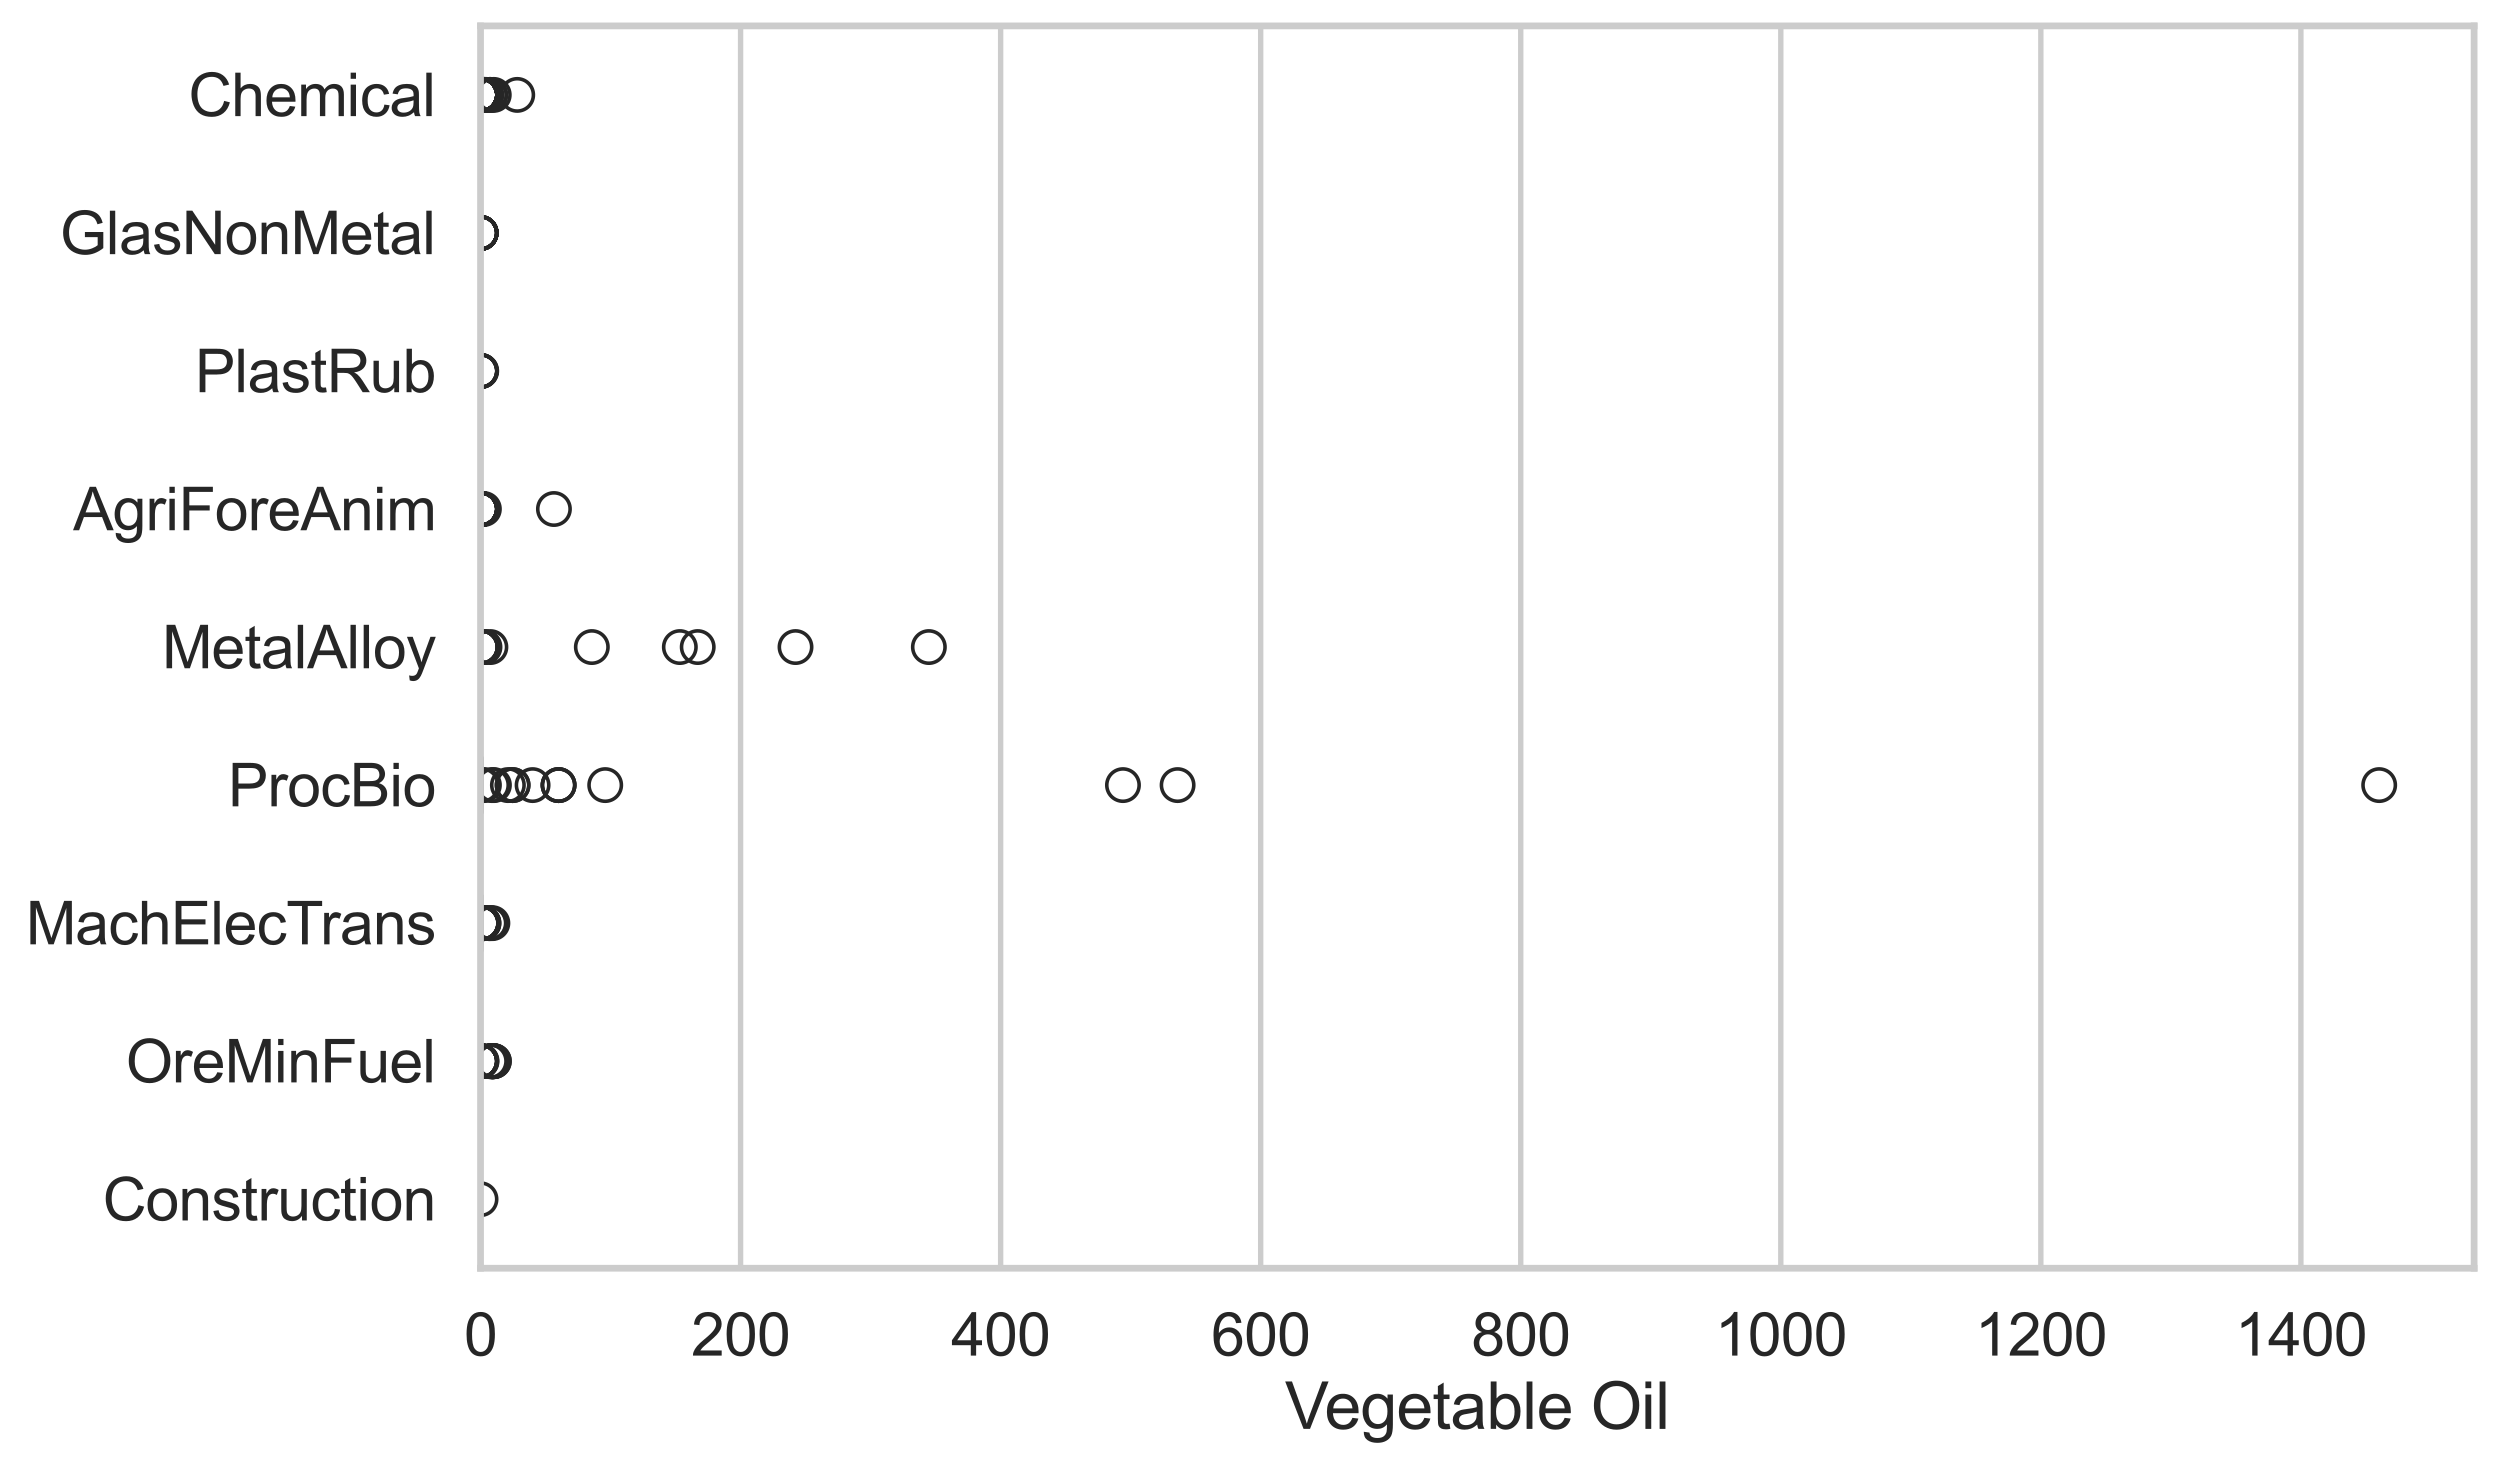 <?xml version="1.0" encoding="utf-8" standalone="no"?>
<!DOCTYPE svg PUBLIC "-//W3C//DTD SVG 1.1//EN"
  "http://www.w3.org/Graphics/SVG/1.1/DTD/svg11.dtd">
<svg xmlns:xlink="http://www.w3.org/1999/xlink" width="695.577pt" height="408.553pt" viewBox="0 0 695.577 408.553" xmlns="http://www.w3.org/2000/svg" version="1.1">
 <defs>
  <style type="text/css">*{stroke-linejoin: round; stroke-linecap: butt}</style>
 </defs>
 <g id="figure_1">
  <g id="patch_1">
   <path d="M 0 408.553 
L 695.577 408.553 
L 695.577 0 
L 0 0 
z
" style="fill: #ffffff"/>
  </g>
  <g id="axes_1">
   <g id="patch_2">
    <path d="M 133.697 352.86 
L 688.377 352.86 
L 688.377 7.2 
L 133.697 7.2 
z
" style="fill: #ffffff"/>
   </g>
   <g id="matplotlib.axis_1">
    <g id="xtick_1">
     <g id="line2d_1">
      <path d="M 133.697 352.86 
L 133.697 7.2 
" clip-path="url(#p3dd9092520)" style="fill: none; stroke: #cccccc; stroke-width: 1.5; stroke-linecap: round"/>
     </g>
     <g id="text_1">
      <!-- 0 -->
      <g style="fill: #262626" transform="translate(129.109 377.17) scale(0.165 -0.165)">
       <defs>
        <path id="ArialMT-30" d="M 266 2259 
Q 266 3072 433 3567 
Q 600 4063 929 4331 
Q 1259 4600 1759 4600 
Q 2128 4600 2406 4451 
Q 2684 4303 2865 4023 
Q 3047 3744 3150 3342 
Q 3253 2941 3253 2259 
Q 3253 1453 3087 958 
Q 2922 463 2592 192 
Q 2263 -78 1759 -78 
Q 1097 -78 719 397 
Q 266 969 266 2259 
z
M 844 2259 
Q 844 1131 1108 757 
Q 1372 384 1759 384 
Q 2147 384 2411 759 
Q 2675 1134 2675 2259 
Q 2675 3391 2411 3762 
Q 2147 4134 1753 4134 
Q 1366 4134 1134 3806 
Q 844 3388 844 2259 
z
" transform="scale(0.016)"/>
       </defs>
       <use xlink:href="#ArialMT-30"/>
      </g>
     </g>
    </g>
    <g id="xtick_2">
     <g id="line2d_2">
      <path d="M 206.052 352.86 
L 206.052 7.2 
" clip-path="url(#p3dd9092520)" style="fill: none; stroke: #cccccc; stroke-width: 1.5; stroke-linecap: round"/>
     </g>
     <g id="text_2">
      <!-- 200 -->
      <g style="fill: #262626" transform="translate(192.288 377.17) scale(0.165 -0.165)">
       <defs>
        <path id="ArialMT-32" d="M 3222 541 
L 3222 0 
L 194 0 
Q 188 203 259 391 
Q 375 700 629 1000 
Q 884 1300 1366 1694 
Q 2113 2306 2375 2664 
Q 2638 3022 2638 3341 
Q 2638 3675 2398 3904 
Q 2159 4134 1775 4134 
Q 1369 4134 1125 3890 
Q 881 3647 878 3216 
L 300 3275 
Q 359 3922 746 4261 
Q 1134 4600 1788 4600 
Q 2447 4600 2831 4234 
Q 3216 3869 3216 3328 
Q 3216 3053 3103 2787 
Q 2991 2522 2730 2228 
Q 2469 1934 1863 1422 
Q 1356 997 1212 845 
Q 1069 694 975 541 
L 3222 541 
z
" transform="scale(0.016)"/>
       </defs>
       <use xlink:href="#ArialMT-32"/>
       <use xlink:href="#ArialMT-30" transform="translate(55.615 0)"/>
       <use xlink:href="#ArialMT-30" transform="translate(111.23 0)"/>
      </g>
     </g>
    </g>
    <g id="xtick_3">
     <g id="line2d_3">
      <path d="M 278.406 352.86 
L 278.406 7.2 
" clip-path="url(#p3dd9092520)" style="fill: none; stroke: #cccccc; stroke-width: 1.5; stroke-linecap: round"/>
     </g>
     <g id="text_3">
      <!-- 400 -->
      <g style="fill: #262626" transform="translate(264.643 377.17) scale(0.165 -0.165)">
       <defs>
        <path id="ArialMT-34" d="M 2069 0 
L 2069 1097 
L 81 1097 
L 81 1613 
L 2172 4581 
L 2631 4581 
L 2631 1613 
L 3250 1613 
L 3250 1097 
L 2631 1097 
L 2631 0 
L 2069 0 
z
M 2069 1613 
L 2069 3678 
L 634 1613 
L 2069 1613 
z
" transform="scale(0.016)"/>
       </defs>
       <use xlink:href="#ArialMT-34"/>
       <use xlink:href="#ArialMT-30" transform="translate(55.615 0)"/>
       <use xlink:href="#ArialMT-30" transform="translate(111.23 0)"/>
      </g>
     </g>
    </g>
    <g id="xtick_4">
     <g id="line2d_4">
      <path d="M 350.761 352.86 
L 350.761 7.2 
" clip-path="url(#p3dd9092520)" style="fill: none; stroke: #cccccc; stroke-width: 1.5; stroke-linecap: round"/>
     </g>
     <g id="text_4">
      <!-- 600 -->
      <g style="fill: #262626" transform="translate(336.998 377.17) scale(0.165 -0.165)">
       <defs>
        <path id="ArialMT-36" d="M 3184 3459 
L 2625 3416 
Q 2550 3747 2413 3897 
Q 2184 4138 1850 4138 
Q 1581 4138 1378 3988 
Q 1113 3794 959 3422 
Q 806 3050 800 2363 
Q 1003 2672 1297 2822 
Q 1591 2972 1913 2972 
Q 2475 2972 2870 2558 
Q 3266 2144 3266 1488 
Q 3266 1056 3080 686 
Q 2894 316 2569 119 
Q 2244 -78 1831 -78 
Q 1128 -78 684 439 
Q 241 956 241 2144 
Q 241 3472 731 4075 
Q 1159 4600 1884 4600 
Q 2425 4600 2770 4297 
Q 3116 3994 3184 3459 
z
M 888 1484 
Q 888 1194 1011 928 
Q 1134 663 1356 523 
Q 1578 384 1822 384 
Q 2178 384 2434 671 
Q 2691 959 2691 1453 
Q 2691 1928 2437 2201 
Q 2184 2475 1800 2475 
Q 1419 2475 1153 2201 
Q 888 1928 888 1484 
z
" transform="scale(0.016)"/>
       </defs>
       <use xlink:href="#ArialMT-36"/>
       <use xlink:href="#ArialMT-30" transform="translate(55.615 0)"/>
       <use xlink:href="#ArialMT-30" transform="translate(111.23 0)"/>
      </g>
     </g>
    </g>
    <g id="xtick_5">
     <g id="line2d_5">
      <path d="M 423.116 352.86 
L 423.116 7.2 
" clip-path="url(#p3dd9092520)" style="fill: none; stroke: #cccccc; stroke-width: 1.5; stroke-linecap: round"/>
     </g>
     <g id="text_5">
      <!-- 800 -->
      <g style="fill: #262626" transform="translate(409.353 377.17) scale(0.165 -0.165)">
       <defs>
        <path id="ArialMT-38" d="M 1131 2484 
Q 781 2613 612 2850 
Q 444 3088 444 3419 
Q 444 3919 803 4259 
Q 1163 4600 1759 4600 
Q 2359 4600 2725 4251 
Q 3091 3903 3091 3403 
Q 3091 3084 2923 2848 
Q 2756 2613 2416 2484 
Q 2838 2347 3058 2040 
Q 3278 1734 3278 1309 
Q 3278 722 2862 322 
Q 2447 -78 1769 -78 
Q 1091 -78 675 323 
Q 259 725 259 1325 
Q 259 1772 486 2073 
Q 713 2375 1131 2484 
z
M 1019 3438 
Q 1019 3113 1228 2906 
Q 1438 2700 1772 2700 
Q 2097 2700 2305 2904 
Q 2513 3109 2513 3406 
Q 2513 3716 2298 3927 
Q 2084 4138 1766 4138 
Q 1444 4138 1231 3931 
Q 1019 3725 1019 3438 
z
M 838 1322 
Q 838 1081 952 856 
Q 1066 631 1291 507 
Q 1516 384 1775 384 
Q 2178 384 2440 643 
Q 2703 903 2703 1303 
Q 2703 1709 2433 1975 
Q 2163 2241 1756 2241 
Q 1359 2241 1098 1978 
Q 838 1716 838 1322 
z
" transform="scale(0.016)"/>
       </defs>
       <use xlink:href="#ArialMT-38"/>
       <use xlink:href="#ArialMT-30" transform="translate(55.615 0)"/>
       <use xlink:href="#ArialMT-30" transform="translate(111.23 0)"/>
      </g>
     </g>
    </g>
    <g id="xtick_6">
     <g id="line2d_6">
      <path d="M 495.471 352.86 
L 495.471 7.2 
" clip-path="url(#p3dd9092520)" style="fill: none; stroke: #cccccc; stroke-width: 1.5; stroke-linecap: round"/>
     </g>
     <g id="text_6">
      <!-- 1000 -->
      <g style="fill: #262626" transform="translate(477.12 377.17) scale(0.165 -0.165)">
       <defs>
        <path id="ArialMT-31" d="M 2384 0 
L 1822 0 
L 1822 3584 
Q 1619 3391 1289 3197 
Q 959 3003 697 2906 
L 697 3450 
Q 1169 3672 1522 3987 
Q 1875 4303 2022 4600 
L 2384 4600 
L 2384 0 
z
" transform="scale(0.016)"/>
       </defs>
       <use xlink:href="#ArialMT-31"/>
       <use xlink:href="#ArialMT-30" transform="translate(55.615 0)"/>
       <use xlink:href="#ArialMT-30" transform="translate(111.23 0)"/>
       <use xlink:href="#ArialMT-30" transform="translate(166.846 0)"/>
      </g>
     </g>
    </g>
    <g id="xtick_7">
     <g id="line2d_7">
      <path d="M 567.825 352.86 
L 567.825 7.2 
" clip-path="url(#p3dd9092520)" style="fill: none; stroke: #cccccc; stroke-width: 1.5; stroke-linecap: round"/>
     </g>
     <g id="text_7">
      <!-- 1200 -->
      <g style="fill: #262626" transform="translate(549.474 377.17) scale(0.165 -0.165)">
       <use xlink:href="#ArialMT-31"/>
       <use xlink:href="#ArialMT-32" transform="translate(55.615 0)"/>
       <use xlink:href="#ArialMT-30" transform="translate(111.23 0)"/>
       <use xlink:href="#ArialMT-30" transform="translate(166.846 0)"/>
      </g>
     </g>
    </g>
    <g id="xtick_8">
     <g id="line2d_8">
      <path d="M 640.18 352.86 
L 640.18 7.2 
" clip-path="url(#p3dd9092520)" style="fill: none; stroke: #cccccc; stroke-width: 1.5; stroke-linecap: round"/>
     </g>
     <g id="text_8">
      <!-- 1400 -->
      <g style="fill: #262626" transform="translate(621.829 377.17) scale(0.165 -0.165)">
       <use xlink:href="#ArialMT-31"/>
       <use xlink:href="#ArialMT-34" transform="translate(55.615 0)"/>
       <use xlink:href="#ArialMT-30" transform="translate(111.23 0)"/>
       <use xlink:href="#ArialMT-30" transform="translate(166.846 0)"/>
      </g>
     </g>
    </g>
    <g id="text_9">
     <!-- Vegetable Oil -->
     <g style="fill: #262626" transform="translate(357.5 397.564) scale(0.18 -0.18)">
      <defs>
       <path id="ArialMT-56" d="M 1803 0 
L 28 4581 
L 684 4581 
L 1875 1253 
Q 2019 853 2116 503 
Q 2222 878 2363 1253 
L 3600 4581 
L 4219 4581 
L 2425 0 
L 1803 0 
z
" transform="scale(0.016)"/>
       <path id="ArialMT-65" d="M 2694 1069 
L 3275 997 
Q 3138 488 2766 206 
Q 2394 -75 1816 -75 
Q 1088 -75 661 373 
Q 234 822 234 1631 
Q 234 2469 665 2931 
Q 1097 3394 1784 3394 
Q 2450 3394 2872 2941 
Q 3294 2488 3294 1666 
Q 3294 1616 3291 1516 
L 816 1516 
Q 847 969 1125 678 
Q 1403 388 1819 388 
Q 2128 388 2347 550 
Q 2566 713 2694 1069 
z
M 847 1978 
L 2700 1978 
Q 2663 2397 2488 2606 
Q 2219 2931 1791 2931 
Q 1403 2931 1139 2672 
Q 875 2413 847 1978 
z
" transform="scale(0.016)"/>
       <path id="ArialMT-67" d="M 319 -275 
L 866 -356 
Q 900 -609 1056 -725 
Q 1266 -881 1628 -881 
Q 2019 -881 2231 -725 
Q 2444 -569 2519 -288 
Q 2563 -116 2559 434 
Q 2191 0 1641 0 
Q 956 0 581 494 
Q 206 988 206 1678 
Q 206 2153 378 2554 
Q 550 2956 876 3175 
Q 1203 3394 1644 3394 
Q 2231 3394 2613 2919 
L 2613 3319 
L 3131 3319 
L 3131 450 
Q 3131 -325 2973 -648 
Q 2816 -972 2473 -1159 
Q 2131 -1347 1631 -1347 
Q 1038 -1347 672 -1080 
Q 306 -813 319 -275 
z
M 784 1719 
Q 784 1066 1043 766 
Q 1303 466 1694 466 
Q 2081 466 2343 764 
Q 2606 1063 2606 1700 
Q 2606 2309 2336 2618 
Q 2066 2928 1684 2928 
Q 1309 2928 1046 2623 
Q 784 2319 784 1719 
z
" transform="scale(0.016)"/>
       <path id="ArialMT-74" d="M 1650 503 
L 1731 6 
Q 1494 -44 1306 -44 
Q 1000 -44 831 53 
Q 663 150 594 308 
Q 525 466 525 972 
L 525 2881 
L 113 2881 
L 113 3319 
L 525 3319 
L 525 4141 
L 1084 4478 
L 1084 3319 
L 1650 3319 
L 1650 2881 
L 1084 2881 
L 1084 941 
Q 1084 700 1114 631 
Q 1144 563 1211 522 
Q 1278 481 1403 481 
Q 1497 481 1650 503 
z
" transform="scale(0.016)"/>
       <path id="ArialMT-61" d="M 2588 409 
Q 2275 144 1986 34 
Q 1697 -75 1366 -75 
Q 819 -75 525 192 
Q 231 459 231 875 
Q 231 1119 342 1320 
Q 453 1522 633 1644 
Q 813 1766 1038 1828 
Q 1203 1872 1538 1913 
Q 2219 1994 2541 2106 
Q 2544 2222 2544 2253 
Q 2544 2597 2384 2738 
Q 2169 2928 1744 2928 
Q 1347 2928 1158 2789 
Q 969 2650 878 2297 
L 328 2372 
Q 403 2725 575 2942 
Q 747 3159 1072 3276 
Q 1397 3394 1825 3394 
Q 2250 3394 2515 3294 
Q 2781 3194 2906 3042 
Q 3031 2891 3081 2659 
Q 3109 2516 3109 2141 
L 3109 1391 
Q 3109 606 3145 398 
Q 3181 191 3288 0 
L 2700 0 
Q 2613 175 2588 409 
z
M 2541 1666 
Q 2234 1541 1622 1453 
Q 1275 1403 1131 1340 
Q 988 1278 909 1158 
Q 831 1038 831 891 
Q 831 666 1001 516 
Q 1172 366 1500 366 
Q 1825 366 2078 508 
Q 2331 650 2450 897 
Q 2541 1088 2541 1459 
L 2541 1666 
z
" transform="scale(0.016)"/>
       <path id="ArialMT-62" d="M 941 0 
L 419 0 
L 419 4581 
L 981 4581 
L 981 2947 
Q 1338 3394 1891 3394 
Q 2197 3394 2470 3270 
Q 2744 3147 2920 2923 
Q 3097 2700 3197 2384 
Q 3297 2069 3297 1709 
Q 3297 856 2875 390 
Q 2453 -75 1863 -75 
Q 1275 -75 941 416 
L 941 0 
z
M 934 1684 
Q 934 1088 1097 822 
Q 1363 388 1816 388 
Q 2184 388 2453 708 
Q 2722 1028 2722 1663 
Q 2722 2313 2464 2622 
Q 2206 2931 1841 2931 
Q 1472 2931 1203 2611 
Q 934 2291 934 1684 
z
" transform="scale(0.016)"/>
       <path id="ArialMT-6c" d="M 409 0 
L 409 4581 
L 972 4581 
L 972 0 
L 409 0 
z
" transform="scale(0.016)"/>
       <path id="ArialMT-20" transform="scale(0.016)"/>
       <path id="ArialMT-4f" d="M 309 2231 
Q 309 3372 921 4017 
Q 1534 4663 2503 4663 
Q 3138 4663 3647 4359 
Q 4156 4056 4423 3514 
Q 4691 2972 4691 2284 
Q 4691 1588 4409 1038 
Q 4128 488 3612 205 
Q 3097 -78 2500 -78 
Q 1853 -78 1343 234 
Q 834 547 571 1087 
Q 309 1628 309 2231 
z
M 934 2222 
Q 934 1394 1379 917 
Q 1825 441 2497 441 
Q 3181 441 3623 922 
Q 4066 1403 4066 2288 
Q 4066 2847 3877 3264 
Q 3688 3681 3323 3911 
Q 2959 4141 2506 4141 
Q 1863 4141 1398 3698 
Q 934 3256 934 2222 
z
" transform="scale(0.016)"/>
       <path id="ArialMT-69" d="M 425 3934 
L 425 4581 
L 988 4581 
L 988 3934 
L 425 3934 
z
M 425 0 
L 425 3319 
L 988 3319 
L 988 0 
L 425 0 
z
" transform="scale(0.016)"/>
      </defs>
      <use xlink:href="#ArialMT-56"/>
      <use xlink:href="#ArialMT-65" transform="translate(61.199 0)"/>
      <use xlink:href="#ArialMT-67" transform="translate(116.814 0)"/>
      <use xlink:href="#ArialMT-65" transform="translate(172.43 0)"/>
      <use xlink:href="#ArialMT-74" transform="translate(228.045 0)"/>
      <use xlink:href="#ArialMT-61" transform="translate(255.828 0)"/>
      <use xlink:href="#ArialMT-62" transform="translate(311.443 0)"/>
      <use xlink:href="#ArialMT-6c" transform="translate(367.059 0)"/>
      <use xlink:href="#ArialMT-65" transform="translate(389.275 0)"/>
      <use xlink:href="#ArialMT-20" transform="translate(444.891 0)"/>
      <use xlink:href="#ArialMT-4f" transform="translate(472.674 0)"/>
      <use xlink:href="#ArialMT-69" transform="translate(550.457 0)"/>
      <use xlink:href="#ArialMT-6c" transform="translate(572.674 0)"/>
     </g>
    </g>
   </g>
   <g id="matplotlib.axis_2">
    <g id="ytick_1">
     <g id="text_10">
      <!-- Chemical -->
      <g style="fill: #262626" transform="translate(52.428 32.309) scale(0.165 -0.165)">
       <defs>
        <path id="ArialMT-43" d="M 3763 1606 
L 4369 1453 
Q 4178 706 3683 314 
Q 3188 -78 2472 -78 
Q 1731 -78 1267 223 
Q 803 525 561 1097 
Q 319 1669 319 2325 
Q 319 3041 592 3573 
Q 866 4106 1370 4382 
Q 1875 4659 2481 4659 
Q 3169 4659 3637 4309 
Q 4106 3959 4291 3325 
L 3694 3184 
Q 3534 3684 3231 3912 
Q 2928 4141 2469 4141 
Q 1941 4141 1586 3887 
Q 1231 3634 1087 3207 
Q 944 2781 944 2328 
Q 944 1744 1114 1308 
Q 1284 872 1643 656 
Q 2003 441 2422 441 
Q 2931 441 3284 734 
Q 3638 1028 3763 1606 
z
" transform="scale(0.016)"/>
        <path id="ArialMT-68" d="M 422 0 
L 422 4581 
L 984 4581 
L 984 2938 
Q 1378 3394 1978 3394 
Q 2347 3394 2619 3248 
Q 2891 3103 3008 2847 
Q 3125 2591 3125 2103 
L 3125 0 
L 2563 0 
L 2563 2103 
Q 2563 2525 2380 2717 
Q 2197 2909 1863 2909 
Q 1613 2909 1392 2779 
Q 1172 2650 1078 2428 
Q 984 2206 984 1816 
L 984 0 
L 422 0 
z
" transform="scale(0.016)"/>
        <path id="ArialMT-6d" d="M 422 0 
L 422 3319 
L 925 3319 
L 925 2853 
Q 1081 3097 1340 3245 
Q 1600 3394 1931 3394 
Q 2300 3394 2536 3241 
Q 2772 3088 2869 2813 
Q 3263 3394 3894 3394 
Q 4388 3394 4653 3120 
Q 4919 2847 4919 2278 
L 4919 0 
L 4359 0 
L 4359 2091 
Q 4359 2428 4304 2576 
Q 4250 2725 4106 2815 
Q 3963 2906 3769 2906 
Q 3419 2906 3187 2673 
Q 2956 2441 2956 1928 
L 2956 0 
L 2394 0 
L 2394 2156 
Q 2394 2531 2256 2718 
Q 2119 2906 1806 2906 
Q 1569 2906 1367 2781 
Q 1166 2656 1075 2415 
Q 984 2175 984 1722 
L 984 0 
L 422 0 
z
" transform="scale(0.016)"/>
        <path id="ArialMT-63" d="M 2588 1216 
L 3141 1144 
Q 3050 572 2676 248 
Q 2303 -75 1759 -75 
Q 1078 -75 664 370 
Q 250 816 250 1647 
Q 250 2184 428 2587 
Q 606 2991 970 3192 
Q 1334 3394 1763 3394 
Q 2303 3394 2647 3120 
Q 2991 2847 3088 2344 
L 2541 2259 
Q 2463 2594 2264 2762 
Q 2066 2931 1784 2931 
Q 1359 2931 1093 2626 
Q 828 2322 828 1663 
Q 828 994 1084 691 
Q 1341 388 1753 388 
Q 2084 388 2306 591 
Q 2528 794 2588 1216 
z
" transform="scale(0.016)"/>
       </defs>
       <use xlink:href="#ArialMT-43"/>
       <use xlink:href="#ArialMT-68" transform="translate(72.217 0)"/>
       <use xlink:href="#ArialMT-65" transform="translate(127.832 0)"/>
       <use xlink:href="#ArialMT-6d" transform="translate(183.447 0)"/>
       <use xlink:href="#ArialMT-69" transform="translate(266.748 0)"/>
       <use xlink:href="#ArialMT-63" transform="translate(288.965 0)"/>
       <use xlink:href="#ArialMT-61" transform="translate(338.965 0)"/>
       <use xlink:href="#ArialMT-6c" transform="translate(394.58 0)"/>
      </g>
     </g>
    </g>
    <g id="ytick_2">
     <g id="text_11">
      <!-- GlasNonMetal -->
      <g style="fill: #262626" transform="translate(16.659 70.715) scale(0.165 -0.165)">
       <defs>
        <path id="ArialMT-47" d="M 2638 1797 
L 2638 2334 
L 4578 2338 
L 4578 638 
Q 4131 281 3656 101 
Q 3181 -78 2681 -78 
Q 2006 -78 1454 211 
Q 903 500 622 1047 
Q 341 1594 341 2269 
Q 341 2938 620 3517 
Q 900 4097 1425 4378 
Q 1950 4659 2634 4659 
Q 3131 4659 3532 4498 
Q 3934 4338 4162 4050 
Q 4391 3763 4509 3300 
L 3963 3150 
Q 3859 3500 3706 3700 
Q 3553 3900 3268 4020 
Q 2984 4141 2638 4141 
Q 2222 4141 1919 4014 
Q 1616 3888 1430 3681 
Q 1244 3475 1141 3228 
Q 966 2803 966 2306 
Q 966 1694 1177 1281 
Q 1388 869 1791 669 
Q 2194 469 2647 469 
Q 3041 469 3416 620 
Q 3791 772 3984 944 
L 3984 1797 
L 2638 1797 
z
" transform="scale(0.016)"/>
        <path id="ArialMT-73" d="M 197 991 
L 753 1078 
Q 800 744 1014 566 
Q 1228 388 1613 388 
Q 2000 388 2187 545 
Q 2375 703 2375 916 
Q 2375 1106 2209 1216 
Q 2094 1291 1634 1406 
Q 1016 1563 777 1677 
Q 538 1791 414 1992 
Q 291 2194 291 2438 
Q 291 2659 392 2848 
Q 494 3038 669 3163 
Q 800 3259 1026 3326 
Q 1253 3394 1513 3394 
Q 1903 3394 2198 3281 
Q 2494 3169 2634 2976 
Q 2775 2784 2828 2463 
L 2278 2388 
Q 2241 2644 2061 2787 
Q 1881 2931 1553 2931 
Q 1166 2931 1000 2803 
Q 834 2675 834 2503 
Q 834 2394 903 2306 
Q 972 2216 1119 2156 
Q 1203 2125 1616 2013 
Q 2213 1853 2448 1751 
Q 2684 1650 2818 1456 
Q 2953 1263 2953 975 
Q 2953 694 2789 445 
Q 2625 197 2315 61 
Q 2006 -75 1616 -75 
Q 969 -75 630 194 
Q 291 463 197 991 
z
" transform="scale(0.016)"/>
        <path id="ArialMT-4e" d="M 488 0 
L 488 4581 
L 1109 4581 
L 3516 984 
L 3516 4581 
L 4097 4581 
L 4097 0 
L 3475 0 
L 1069 3600 
L 1069 0 
L 488 0 
z
" transform="scale(0.016)"/>
        <path id="ArialMT-6f" d="M 213 1659 
Q 213 2581 725 3025 
Q 1153 3394 1769 3394 
Q 2453 3394 2887 2945 
Q 3322 2497 3322 1706 
Q 3322 1066 3130 698 
Q 2938 331 2570 128 
Q 2203 -75 1769 -75 
Q 1072 -75 642 372 
Q 213 819 213 1659 
z
M 791 1659 
Q 791 1022 1069 705 
Q 1347 388 1769 388 
Q 2188 388 2466 706 
Q 2744 1025 2744 1678 
Q 2744 2294 2464 2611 
Q 2184 2928 1769 2928 
Q 1347 2928 1069 2612 
Q 791 2297 791 1659 
z
" transform="scale(0.016)"/>
        <path id="ArialMT-6e" d="M 422 0 
L 422 3319 
L 928 3319 
L 928 2847 
Q 1294 3394 1984 3394 
Q 2284 3394 2536 3286 
Q 2788 3178 2913 3003 
Q 3038 2828 3088 2588 
Q 3119 2431 3119 2041 
L 3119 0 
L 2556 0 
L 2556 2019 
Q 2556 2363 2490 2533 
Q 2425 2703 2258 2804 
Q 2091 2906 1866 2906 
Q 1506 2906 1245 2678 
Q 984 2450 984 1813 
L 984 0 
L 422 0 
z
" transform="scale(0.016)"/>
        <path id="ArialMT-4d" d="M 475 0 
L 475 4581 
L 1388 4581 
L 2472 1338 
Q 2622 884 2691 659 
Q 2769 909 2934 1394 
L 4031 4581 
L 4847 4581 
L 4847 0 
L 4263 0 
L 4263 3834 
L 2931 0 
L 2384 0 
L 1059 3900 
L 1059 0 
L 475 0 
z
" transform="scale(0.016)"/>
       </defs>
       <use xlink:href="#ArialMT-47"/>
       <use xlink:href="#ArialMT-6c" transform="translate(77.783 0)"/>
       <use xlink:href="#ArialMT-61" transform="translate(100 0)"/>
       <use xlink:href="#ArialMT-73" transform="translate(155.615 0)"/>
       <use xlink:href="#ArialMT-4e" transform="translate(205.615 0)"/>
       <use xlink:href="#ArialMT-6f" transform="translate(277.832 0)"/>
       <use xlink:href="#ArialMT-6e" transform="translate(333.447 0)"/>
       <use xlink:href="#ArialMT-4d" transform="translate(389.062 0)"/>
       <use xlink:href="#ArialMT-65" transform="translate(472.363 0)"/>
       <use xlink:href="#ArialMT-74" transform="translate(527.979 0)"/>
       <use xlink:href="#ArialMT-61" transform="translate(555.762 0)"/>
       <use xlink:href="#ArialMT-6c" transform="translate(611.377 0)"/>
      </g>
     </g>
    </g>
    <g id="ytick_3">
     <g id="text_12">
      <!-- PlastRub -->
      <g style="fill: #262626" transform="translate(54.248 109.122) scale(0.165 -0.165)">
       <defs>
        <path id="ArialMT-50" d="M 494 0 
L 494 4581 
L 2222 4581 
Q 2678 4581 2919 4538 
Q 3256 4481 3484 4323 
Q 3713 4166 3852 3881 
Q 3991 3597 3991 3256 
Q 3991 2672 3619 2267 
Q 3247 1863 2275 1863 
L 1100 1863 
L 1100 0 
L 494 0 
z
M 1100 2403 
L 2284 2403 
Q 2872 2403 3119 2622 
Q 3366 2841 3366 3238 
Q 3366 3525 3220 3729 
Q 3075 3934 2838 4000 
Q 2684 4041 2272 4041 
L 1100 4041 
L 1100 2403 
z
" transform="scale(0.016)"/>
        <path id="ArialMT-52" d="M 503 0 
L 503 4581 
L 2534 4581 
Q 3147 4581 3465 4457 
Q 3784 4334 3975 4021 
Q 4166 3709 4166 3331 
Q 4166 2844 3850 2509 
Q 3534 2175 2875 2084 
Q 3116 1969 3241 1856 
Q 3506 1613 3744 1247 
L 4541 0 
L 3778 0 
L 3172 953 
Q 2906 1366 2734 1584 
Q 2563 1803 2427 1890 
Q 2291 1978 2150 2013 
Q 2047 2034 1813 2034 
L 1109 2034 
L 1109 0 
L 503 0 
z
M 1109 2559 
L 2413 2559 
Q 2828 2559 3062 2645 
Q 3297 2731 3419 2920 
Q 3541 3109 3541 3331 
Q 3541 3656 3305 3865 
Q 3069 4075 2559 4075 
L 1109 4075 
L 1109 2559 
z
" transform="scale(0.016)"/>
        <path id="ArialMT-75" d="M 2597 0 
L 2597 488 
Q 2209 -75 1544 -75 
Q 1250 -75 995 37 
Q 741 150 617 320 
Q 494 491 444 738 
Q 409 903 409 1263 
L 409 3319 
L 972 3319 
L 972 1478 
Q 972 1038 1006 884 
Q 1059 663 1231 536 
Q 1403 409 1656 409 
Q 1909 409 2131 539 
Q 2353 669 2445 892 
Q 2538 1116 2538 1541 
L 2538 3319 
L 3100 3319 
L 3100 0 
L 2597 0 
z
" transform="scale(0.016)"/>
       </defs>
       <use xlink:href="#ArialMT-50"/>
       <use xlink:href="#ArialMT-6c" transform="translate(66.699 0)"/>
       <use xlink:href="#ArialMT-61" transform="translate(88.916 0)"/>
       <use xlink:href="#ArialMT-73" transform="translate(144.531 0)"/>
       <use xlink:href="#ArialMT-74" transform="translate(194.531 0)"/>
       <use xlink:href="#ArialMT-52" transform="translate(222.314 0)"/>
       <use xlink:href="#ArialMT-75" transform="translate(294.531 0)"/>
       <use xlink:href="#ArialMT-62" transform="translate(350.146 0)"/>
      </g>
     </g>
    </g>
    <g id="ytick_4">
     <g id="text_13">
      <!-- AgriForeAnim -->
      <g style="fill: #262626" transform="translate(20.341 147.529) scale(0.165 -0.165)">
       <defs>
        <path id="ArialMT-41" d="M -9 0 
L 1750 4581 
L 2403 4581 
L 4278 0 
L 3588 0 
L 3053 1388 
L 1138 1388 
L 634 0 
L -9 0 
z
M 1313 1881 
L 2866 1881 
L 2388 3150 
Q 2169 3728 2063 4100 
Q 1975 3659 1816 3225 
L 1313 1881 
z
" transform="scale(0.016)"/>
        <path id="ArialMT-72" d="M 416 0 
L 416 3319 
L 922 3319 
L 922 2816 
Q 1116 3169 1280 3281 
Q 1444 3394 1641 3394 
Q 1925 3394 2219 3213 
L 2025 2691 
Q 1819 2813 1613 2813 
Q 1428 2813 1281 2702 
Q 1134 2591 1072 2394 
Q 978 2094 978 1738 
L 978 0 
L 416 0 
z
" transform="scale(0.016)"/>
        <path id="ArialMT-46" d="M 525 0 
L 525 4581 
L 3616 4581 
L 3616 4041 
L 1131 4041 
L 1131 2622 
L 3281 2622 
L 3281 2081 
L 1131 2081 
L 1131 0 
L 525 0 
z
" transform="scale(0.016)"/>
       </defs>
       <use xlink:href="#ArialMT-41"/>
       <use xlink:href="#ArialMT-67" transform="translate(66.699 0)"/>
       <use xlink:href="#ArialMT-72" transform="translate(122.314 0)"/>
       <use xlink:href="#ArialMT-69" transform="translate(155.615 0)"/>
       <use xlink:href="#ArialMT-46" transform="translate(177.832 0)"/>
       <use xlink:href="#ArialMT-6f" transform="translate(238.916 0)"/>
       <use xlink:href="#ArialMT-72" transform="translate(294.531 0)"/>
       <use xlink:href="#ArialMT-65" transform="translate(327.832 0)"/>
       <use xlink:href="#ArialMT-41" transform="translate(383.447 0)"/>
       <use xlink:href="#ArialMT-6e" transform="translate(450.146 0)"/>
       <use xlink:href="#ArialMT-69" transform="translate(505.762 0)"/>
       <use xlink:href="#ArialMT-6d" transform="translate(527.979 0)"/>
      </g>
     </g>
    </g>
    <g id="ytick_5">
     <g id="text_14">
      <!-- MetalAlloy -->
      <g style="fill: #262626" transform="translate(45.088 185.935) scale(0.165 -0.165)">
       <defs>
        <path id="ArialMT-79" d="M 397 -1278 
L 334 -750 
Q 519 -800 656 -800 
Q 844 -800 956 -737 
Q 1069 -675 1141 -563 
Q 1194 -478 1313 -144 
Q 1328 -97 1363 -6 
L 103 3319 
L 709 3319 
L 1400 1397 
Q 1534 1031 1641 628 
Q 1738 1016 1872 1384 
L 2581 3319 
L 3144 3319 
L 1881 -56 
Q 1678 -603 1566 -809 
Q 1416 -1088 1222 -1217 
Q 1028 -1347 759 -1347 
Q 597 -1347 397 -1278 
z
" transform="scale(0.016)"/>
       </defs>
       <use xlink:href="#ArialMT-4d"/>
       <use xlink:href="#ArialMT-65" transform="translate(83.301 0)"/>
       <use xlink:href="#ArialMT-74" transform="translate(138.916 0)"/>
       <use xlink:href="#ArialMT-61" transform="translate(166.699 0)"/>
       <use xlink:href="#ArialMT-6c" transform="translate(222.314 0)"/>
       <use xlink:href="#ArialMT-41" transform="translate(244.531 0)"/>
       <use xlink:href="#ArialMT-6c" transform="translate(311.23 0)"/>
       <use xlink:href="#ArialMT-6c" transform="translate(333.447 0)"/>
       <use xlink:href="#ArialMT-6f" transform="translate(355.664 0)"/>
       <use xlink:href="#ArialMT-79" transform="translate(411.279 0)"/>
      </g>
     </g>
    </g>
    <g id="ytick_6">
     <g id="text_15">
      <!-- ProcBio -->
      <g style="fill: #262626" transform="translate(63.424 224.342) scale(0.165 -0.165)">
       <defs>
        <path id="ArialMT-42" d="M 469 0 
L 469 4581 
L 2188 4581 
Q 2713 4581 3030 4442 
Q 3347 4303 3526 4014 
Q 3706 3725 3706 3409 
Q 3706 3116 3547 2856 
Q 3388 2597 3066 2438 
Q 3481 2316 3704 2022 
Q 3928 1728 3928 1328 
Q 3928 1006 3792 729 
Q 3656 453 3456 303 
Q 3256 153 2954 76 
Q 2653 0 2216 0 
L 469 0 
z
M 1075 2656 
L 2066 2656 
Q 2469 2656 2644 2709 
Q 2875 2778 2992 2937 
Q 3109 3097 3109 3338 
Q 3109 3566 3000 3739 
Q 2891 3913 2687 3977 
Q 2484 4041 1991 4041 
L 1075 4041 
L 1075 2656 
z
M 1075 541 
L 2216 541 
Q 2509 541 2628 563 
Q 2838 600 2978 687 
Q 3119 775 3209 942 
Q 3300 1109 3300 1328 
Q 3300 1584 3169 1773 
Q 3038 1963 2805 2039 
Q 2572 2116 2134 2116 
L 1075 2116 
L 1075 541 
z
" transform="scale(0.016)"/>
       </defs>
       <use xlink:href="#ArialMT-50"/>
       <use xlink:href="#ArialMT-72" transform="translate(66.699 0)"/>
       <use xlink:href="#ArialMT-6f" transform="translate(100 0)"/>
       <use xlink:href="#ArialMT-63" transform="translate(155.615 0)"/>
       <use xlink:href="#ArialMT-42" transform="translate(205.615 0)"/>
       <use xlink:href="#ArialMT-69" transform="translate(272.314 0)"/>
       <use xlink:href="#ArialMT-6f" transform="translate(294.531 0)"/>
      </g>
     </g>
    </g>
    <g id="ytick_7">
     <g id="text_16">
      <!-- MachElecTrans -->
      <g style="fill: #262626" transform="translate(7.2 262.749) scale(0.165 -0.165)">
       <defs>
        <path id="ArialMT-45" d="M 506 0 
L 506 4581 
L 3819 4581 
L 3819 4041 
L 1113 4041 
L 1113 2638 
L 3647 2638 
L 3647 2100 
L 1113 2100 
L 1113 541 
L 3925 541 
L 3925 0 
L 506 0 
z
" transform="scale(0.016)"/>
        <path id="ArialMT-54" d="M 1659 0 
L 1659 4041 
L 150 4041 
L 150 4581 
L 3781 4581 
L 3781 4041 
L 2266 4041 
L 2266 0 
L 1659 0 
z
" transform="scale(0.016)"/>
       </defs>
       <use xlink:href="#ArialMT-4d"/>
       <use xlink:href="#ArialMT-61" transform="translate(83.301 0)"/>
       <use xlink:href="#ArialMT-63" transform="translate(138.916 0)"/>
       <use xlink:href="#ArialMT-68" transform="translate(188.916 0)"/>
       <use xlink:href="#ArialMT-45" transform="translate(244.531 0)"/>
       <use xlink:href="#ArialMT-6c" transform="translate(311.23 0)"/>
       <use xlink:href="#ArialMT-65" transform="translate(333.447 0)"/>
       <use xlink:href="#ArialMT-63" transform="translate(389.062 0)"/>
       <use xlink:href="#ArialMT-54" transform="translate(439.062 0)"/>
       <use xlink:href="#ArialMT-72" transform="translate(496.396 0)"/>
       <use xlink:href="#ArialMT-61" transform="translate(529.697 0)"/>
       <use xlink:href="#ArialMT-6e" transform="translate(585.312 0)"/>
       <use xlink:href="#ArialMT-73" transform="translate(640.928 0)"/>
      </g>
     </g>
    </g>
    <g id="ytick_8">
     <g id="text_17">
      <!-- OreMinFuel -->
      <g style="fill: #262626" transform="translate(35.013 301.155) scale(0.165 -0.165)">
       <use xlink:href="#ArialMT-4f"/>
       <use xlink:href="#ArialMT-72" transform="translate(77.783 0)"/>
       <use xlink:href="#ArialMT-65" transform="translate(111.084 0)"/>
       <use xlink:href="#ArialMT-4d" transform="translate(166.699 0)"/>
       <use xlink:href="#ArialMT-69" transform="translate(250 0)"/>
       <use xlink:href="#ArialMT-6e" transform="translate(272.217 0)"/>
       <use xlink:href="#ArialMT-46" transform="translate(327.832 0)"/>
       <use xlink:href="#ArialMT-75" transform="translate(388.916 0)"/>
       <use xlink:href="#ArialMT-65" transform="translate(444.531 0)"/>
       <use xlink:href="#ArialMT-6c" transform="translate(500.146 0)"/>
      </g>
     </g>
    </g>
    <g id="ytick_9">
     <g id="text_18">
      <!-- Construction -->
      <g style="fill: #262626" transform="translate(28.575 339.562) scale(0.165 -0.165)">
       <use xlink:href="#ArialMT-43"/>
       <use xlink:href="#ArialMT-6f" transform="translate(72.217 0)"/>
       <use xlink:href="#ArialMT-6e" transform="translate(127.832 0)"/>
       <use xlink:href="#ArialMT-73" transform="translate(183.447 0)"/>
       <use xlink:href="#ArialMT-74" transform="translate(233.447 0)"/>
       <use xlink:href="#ArialMT-72" transform="translate(261.23 0)"/>
       <use xlink:href="#ArialMT-75" transform="translate(294.531 0)"/>
       <use xlink:href="#ArialMT-63" transform="translate(350.146 0)"/>
       <use xlink:href="#ArialMT-74" transform="translate(400.146 0)"/>
       <use xlink:href="#ArialMT-69" transform="translate(427.93 0)"/>
       <use xlink:href="#ArialMT-6f" transform="translate(450.146 0)"/>
       <use xlink:href="#ArialMT-6e" transform="translate(505.762 0)"/>
      </g>
     </g>
    </g>
   </g>
   <g id="patch_3">
    <path d="M 133.7 11.041 
L 133.7 41.766 
L 133.716 41.766 
L 133.716 11.041 
L 133.7 11.041 
z
" clip-path="url(#p3dd9092520)" style="fill: #ca74db; stroke: #262626; stroke-linejoin: miter"/>
   </g>
   <g id="line2d_9">
    <path d="M 133.7 26.403 
L 133.697 26.403 
" clip-path="url(#p3dd9092520)" style="fill: none; stroke: #262626"/>
   </g>
   <g id="line2d_10">
    <path d="M 133.716 26.403 
L 133.74 26.403 
" clip-path="url(#p3dd9092520)" style="fill: none; stroke: #262626"/>
   </g>
   <g id="line2d_11">
    <path d="M 133.697 18.722 
L 133.697 34.085 
" clip-path="url(#p3dd9092520)" style="fill: none; stroke: #262626; stroke-linecap: round"/>
   </g>
   <g id="line2d_12">
    <path d="M 133.74 18.722 
L 133.74 34.085 
" clip-path="url(#p3dd9092520)" style="fill: none; stroke: #262626; stroke-linecap: round"/>
   </g>
   <g id="line2d_13">
    <defs>
     <path id="ma33bc27a9a" d="M 0 4.5 
C 1.193 4.5 2.338 4.026 3.182 3.182 
C 4.026 2.338 4.5 1.193 4.5 0 
C 4.5 -1.193 4.026 -2.338 3.182 -3.182 
C 2.338 -4.026 1.193 -4.5 0 -4.5 
C -1.193 -4.5 -2.338 -4.026 -3.182 -3.182 
C -4.026 -2.338 -4.5 -1.193 -4.5 0 
C -4.5 1.193 -4.026 2.338 -3.182 3.182 
C -2.338 4.026 -1.193 4.5 0 4.5 
z
" style="stroke: #262626"/>
    </defs>
    <g clip-path="url(#p3dd9092520)">
     <use xlink:href="#ma33bc27a9a" x="133.898" y="26.403" style="fill-opacity: 0; stroke: #262626"/>
     <use xlink:href="#ma33bc27a9a" x="134.892" y="26.403" style="fill-opacity: 0; stroke: #262626"/>
     <use xlink:href="#ma33bc27a9a" x="133.758" y="26.403" style="fill-opacity: 0; stroke: #262626"/>
     <use xlink:href="#ma33bc27a9a" x="133.742" y="26.403" style="fill-opacity: 0; stroke: #262626"/>
     <use xlink:href="#ma33bc27a9a" x="134.547" y="26.403" style="fill-opacity: 0; stroke: #262626"/>
     <use xlink:href="#ma33bc27a9a" x="133.753" y="26.403" style="fill-opacity: 0; stroke: #262626"/>
     <use xlink:href="#ma33bc27a9a" x="133.748" y="26.403" style="fill-opacity: 0; stroke: #262626"/>
     <use xlink:href="#ma33bc27a9a" x="136.314" y="26.403" style="fill-opacity: 0; stroke: #262626"/>
     <use xlink:href="#ma33bc27a9a" x="133.788" y="26.403" style="fill-opacity: 0; stroke: #262626"/>
     <use xlink:href="#ma33bc27a9a" x="133.834" y="26.403" style="fill-opacity: 0; stroke: #262626"/>
     <use xlink:href="#ma33bc27a9a" x="133.773" y="26.403" style="fill-opacity: 0; stroke: #262626"/>
     <use xlink:href="#ma33bc27a9a" x="133.744" y="26.403" style="fill-opacity: 0; stroke: #262626"/>
     <use xlink:href="#ma33bc27a9a" x="134.074" y="26.403" style="fill-opacity: 0; stroke: #262626"/>
     <use xlink:href="#ma33bc27a9a" x="134.106" y="26.403" style="fill-opacity: 0; stroke: #262626"/>
     <use xlink:href="#ma33bc27a9a" x="133.742" y="26.403" style="fill-opacity: 0; stroke: #262626"/>
     <use xlink:href="#ma33bc27a9a" x="133.782" y="26.403" style="fill-opacity: 0; stroke: #262626"/>
     <use xlink:href="#ma33bc27a9a" x="133.743" y="26.403" style="fill-opacity: 0; stroke: #262626"/>
     <use xlink:href="#ma33bc27a9a" x="135.324" y="26.403" style="fill-opacity: 0; stroke: #262626"/>
     <use xlink:href="#ma33bc27a9a" x="133.781" y="26.403" style="fill-opacity: 0; stroke: #262626"/>
     <use xlink:href="#ma33bc27a9a" x="133.753" y="26.403" style="fill-opacity: 0; stroke: #262626"/>
     <use xlink:href="#ma33bc27a9a" x="137.375" y="26.403" style="fill-opacity: 0; stroke: #262626"/>
     <use xlink:href="#ma33bc27a9a" x="134.315" y="26.403" style="fill-opacity: 0; stroke: #262626"/>
     <use xlink:href="#ma33bc27a9a" x="133.748" y="26.403" style="fill-opacity: 0; stroke: #262626"/>
     <use xlink:href="#ma33bc27a9a" x="133.97" y="26.403" style="fill-opacity: 0; stroke: #262626"/>
     <use xlink:href="#ma33bc27a9a" x="133.749" y="26.403" style="fill-opacity: 0; stroke: #262626"/>
     <use xlink:href="#ma33bc27a9a" x="133.742" y="26.403" style="fill-opacity: 0; stroke: #262626"/>
     <use xlink:href="#ma33bc27a9a" x="133.758" y="26.403" style="fill-opacity: 0; stroke: #262626"/>
     <use xlink:href="#ma33bc27a9a" x="133.766" y="26.403" style="fill-opacity: 0; stroke: #262626"/>
     <use xlink:href="#ma33bc27a9a" x="133.83" y="26.403" style="fill-opacity: 0; stroke: #262626"/>
     <use xlink:href="#ma33bc27a9a" x="134.035" y="26.403" style="fill-opacity: 0; stroke: #262626"/>
     <use xlink:href="#ma33bc27a9a" x="133.743" y="26.403" style="fill-opacity: 0; stroke: #262626"/>
     <use xlink:href="#ma33bc27a9a" x="133.793" y="26.403" style="fill-opacity: 0; stroke: #262626"/>
     <use xlink:href="#ma33bc27a9a" x="133.772" y="26.403" style="fill-opacity: 0; stroke: #262626"/>
     <use xlink:href="#ma33bc27a9a" x="133.757" y="26.403" style="fill-opacity: 0; stroke: #262626"/>
     <use xlink:href="#ma33bc27a9a" x="133.889" y="26.403" style="fill-opacity: 0; stroke: #262626"/>
     <use xlink:href="#ma33bc27a9a" x="133.742" y="26.403" style="fill-opacity: 0; stroke: #262626"/>
     <use xlink:href="#ma33bc27a9a" x="133.748" y="26.403" style="fill-opacity: 0; stroke: #262626"/>
     <use xlink:href="#ma33bc27a9a" x="133.798" y="26.403" style="fill-opacity: 0; stroke: #262626"/>
     <use xlink:href="#ma33bc27a9a" x="133.783" y="26.403" style="fill-opacity: 0; stroke: #262626"/>
     <use xlink:href="#ma33bc27a9a" x="133.985" y="26.403" style="fill-opacity: 0; stroke: #262626"/>
     <use xlink:href="#ma33bc27a9a" x="134.077" y="26.403" style="fill-opacity: 0; stroke: #262626"/>
     <use xlink:href="#ma33bc27a9a" x="133.769" y="26.403" style="fill-opacity: 0; stroke: #262626"/>
     <use xlink:href="#ma33bc27a9a" x="133.747" y="26.403" style="fill-opacity: 0; stroke: #262626"/>
     <use xlink:href="#ma33bc27a9a" x="133.775" y="26.403" style="fill-opacity: 0; stroke: #262626"/>
     <use xlink:href="#ma33bc27a9a" x="133.836" y="26.403" style="fill-opacity: 0; stroke: #262626"/>
     <use xlink:href="#ma33bc27a9a" x="133.748" y="26.403" style="fill-opacity: 0; stroke: #262626"/>
     <use xlink:href="#ma33bc27a9a" x="133.784" y="26.403" style="fill-opacity: 0; stroke: #262626"/>
     <use xlink:href="#ma33bc27a9a" x="133.742" y="26.403" style="fill-opacity: 0; stroke: #262626"/>
     <use xlink:href="#ma33bc27a9a" x="133.75" y="26.403" style="fill-opacity: 0; stroke: #262626"/>
     <use xlink:href="#ma33bc27a9a" x="133.799" y="26.403" style="fill-opacity: 0; stroke: #262626"/>
     <use xlink:href="#ma33bc27a9a" x="133.748" y="26.403" style="fill-opacity: 0; stroke: #262626"/>
     <use xlink:href="#ma33bc27a9a" x="133.747" y="26.403" style="fill-opacity: 0; stroke: #262626"/>
     <use xlink:href="#ma33bc27a9a" x="134.585" y="26.403" style="fill-opacity: 0; stroke: #262626"/>
     <use xlink:href="#ma33bc27a9a" x="133.992" y="26.403" style="fill-opacity: 0; stroke: #262626"/>
     <use xlink:href="#ma33bc27a9a" x="143.909" y="26.403" style="fill-opacity: 0; stroke: #262626"/>
     <use xlink:href="#ma33bc27a9a" x="136.425" y="26.403" style="fill-opacity: 0; stroke: #262626"/>
     <use xlink:href="#ma33bc27a9a" x="134.322" y="26.403" style="fill-opacity: 0; stroke: #262626"/>
     <use xlink:href="#ma33bc27a9a" x="133.764" y="26.403" style="fill-opacity: 0; stroke: #262626"/>
     <use xlink:href="#ma33bc27a9a" x="133.759" y="26.403" style="fill-opacity: 0; stroke: #262626"/>
     <use xlink:href="#ma33bc27a9a" x="133.788" y="26.403" style="fill-opacity: 0; stroke: #262626"/>
     <use xlink:href="#ma33bc27a9a" x="133.744" y="26.403" style="fill-opacity: 0; stroke: #262626"/>
     <use xlink:href="#ma33bc27a9a" x="133.814" y="26.403" style="fill-opacity: 0; stroke: #262626"/>
     <use xlink:href="#ma33bc27a9a" x="133.898" y="26.403" style="fill-opacity: 0; stroke: #262626"/>
     <use xlink:href="#ma33bc27a9a" x="134.461" y="26.403" style="fill-opacity: 0; stroke: #262626"/>
     <use xlink:href="#ma33bc27a9a" x="133.741" y="26.403" style="fill-opacity: 0; stroke: #262626"/>
     <use xlink:href="#ma33bc27a9a" x="133.749" y="26.403" style="fill-opacity: 0; stroke: #262626"/>
     <use xlink:href="#ma33bc27a9a" x="133.744" y="26.403" style="fill-opacity: 0; stroke: #262626"/>
     <use xlink:href="#ma33bc27a9a" x="134.039" y="26.403" style="fill-opacity: 0; stroke: #262626"/>
     <use xlink:href="#ma33bc27a9a" x="133.755" y="26.403" style="fill-opacity: 0; stroke: #262626"/>
     <use xlink:href="#ma33bc27a9a" x="133.745" y="26.403" style="fill-opacity: 0; stroke: #262626"/>
     <use xlink:href="#ma33bc27a9a" x="133.747" y="26.403" style="fill-opacity: 0; stroke: #262626"/>
     <use xlink:href="#ma33bc27a9a" x="133.758" y="26.403" style="fill-opacity: 0; stroke: #262626"/>
     <use xlink:href="#ma33bc27a9a" x="133.938" y="26.403" style="fill-opacity: 0; stroke: #262626"/>
     <use xlink:href="#ma33bc27a9a" x="133.864" y="26.403" style="fill-opacity: 0; stroke: #262626"/>
     <use xlink:href="#ma33bc27a9a" x="134.015" y="26.403" style="fill-opacity: 0; stroke: #262626"/>
    </g>
   </g>
   <g id="patch_4">
    <path d="M 133.697 49.447 
L 133.697 80.173 
L 133.7 80.173 
L 133.7 49.447 
L 133.697 49.447 
z
" clip-path="url(#p3dd9092520)" style="fill: #5ca236; stroke: #262626; stroke-linejoin: miter"/>
   </g>
   <g id="line2d_14">
    <path d="M 133.697 64.81 
L 133.697 64.81 
" clip-path="url(#p3dd9092520)" style="fill: none; stroke: #262626"/>
   </g>
   <g id="line2d_15">
    <path d="M 133.7 64.81 
L 133.705 64.81 
" clip-path="url(#p3dd9092520)" style="fill: none; stroke: #262626"/>
   </g>
   <g id="line2d_16">
    <path d="M 133.697 57.129 
L 133.697 72.491 
" clip-path="url(#p3dd9092520)" style="fill: none; stroke: #262626; stroke-linecap: round"/>
   </g>
   <g id="line2d_17">
    <path d="M 133.705 57.129 
L 133.705 72.491 
" clip-path="url(#p3dd9092520)" style="fill: none; stroke: #262626; stroke-linecap: round"/>
   </g>
   <g id="line2d_18">
    <g clip-path="url(#p3dd9092520)">
     <use xlink:href="#ma33bc27a9a" x="133.707" y="64.81" style="fill-opacity: 0; stroke: #262626"/>
     <use xlink:href="#ma33bc27a9a" x="133.707" y="64.81" style="fill-opacity: 0; stroke: #262626"/>
     <use xlink:href="#ma33bc27a9a" x="133.706" y="64.81" style="fill-opacity: 0; stroke: #262626"/>
     <use xlink:href="#ma33bc27a9a" x="133.715" y="64.81" style="fill-opacity: 0; stroke: #262626"/>
     <use xlink:href="#ma33bc27a9a" x="133.706" y="64.81" style="fill-opacity: 0; stroke: #262626"/>
     <use xlink:href="#ma33bc27a9a" x="133.706" y="64.81" style="fill-opacity: 0; stroke: #262626"/>
     <use xlink:href="#ma33bc27a9a" x="133.708" y="64.81" style="fill-opacity: 0; stroke: #262626"/>
     <use xlink:href="#ma33bc27a9a" x="133.707" y="64.81" style="fill-opacity: 0; stroke: #262626"/>
     <use xlink:href="#ma33bc27a9a" x="133.708" y="64.81" style="fill-opacity: 0; stroke: #262626"/>
     <use xlink:href="#ma33bc27a9a" x="133.71" y="64.81" style="fill-opacity: 0; stroke: #262626"/>
     <use xlink:href="#ma33bc27a9a" x="133.722" y="64.81" style="fill-opacity: 0; stroke: #262626"/>
     <use xlink:href="#ma33bc27a9a" x="133.714" y="64.81" style="fill-opacity: 0; stroke: #262626"/>
     <use xlink:href="#ma33bc27a9a" x="133.718" y="64.81" style="fill-opacity: 0; stroke: #262626"/>
     <use xlink:href="#ma33bc27a9a" x="133.709" y="64.81" style="fill-opacity: 0; stroke: #262626"/>
     <use xlink:href="#ma33bc27a9a" x="133.719" y="64.81" style="fill-opacity: 0; stroke: #262626"/>
    </g>
   </g>
   <g id="patch_5">
    <path d="M 133.698 87.854 
L 133.698 118.579 
L 133.706 118.579 
L 133.706 87.854 
L 133.698 87.854 
z
" clip-path="url(#p3dd9092520)" style="fill: #68afd7; stroke: #262626; stroke-linejoin: miter"/>
   </g>
   <g id="line2d_19">
    <path d="M 133.698 103.217 
L 133.697 103.217 
" clip-path="url(#p3dd9092520)" style="fill: none; stroke: #262626"/>
   </g>
   <g id="line2d_20">
    <path d="M 133.706 103.217 
L 133.712 103.217 
" clip-path="url(#p3dd9092520)" style="fill: none; stroke: #262626"/>
   </g>
   <g id="line2d_21">
    <path d="M 133.697 95.535 
L 133.697 110.898 
" clip-path="url(#p3dd9092520)" style="fill: none; stroke: #262626; stroke-linecap: round"/>
   </g>
   <g id="line2d_22">
    <path d="M 133.712 95.535 
L 133.712 110.898 
" clip-path="url(#p3dd9092520)" style="fill: none; stroke: #262626; stroke-linecap: round"/>
   </g>
   <g id="line2d_23">
    <g clip-path="url(#p3dd9092520)">
     <use xlink:href="#ma33bc27a9a" x="133.724" y="103.217" style="fill-opacity: 0; stroke: #262626"/>
     <use xlink:href="#ma33bc27a9a" x="133.89" y="103.217" style="fill-opacity: 0; stroke: #262626"/>
     <use xlink:href="#ma33bc27a9a" x="133.719" y="103.217" style="fill-opacity: 0; stroke: #262626"/>
     <use xlink:href="#ma33bc27a9a" x="133.774" y="103.217" style="fill-opacity: 0; stroke: #262626"/>
     <use xlink:href="#ma33bc27a9a" x="133.73" y="103.217" style="fill-opacity: 0; stroke: #262626"/>
     <use xlink:href="#ma33bc27a9a" x="133.724" y="103.217" style="fill-opacity: 0; stroke: #262626"/>
     <use xlink:href="#ma33bc27a9a" x="133.722" y="103.217" style="fill-opacity: 0; stroke: #262626"/>
    </g>
   </g>
   <g id="patch_6">
    <path d="M 133.697 126.261 
L 133.697 156.986 
L 133.701 156.986 
L 133.701 126.261 
L 133.697 126.261 
z
" clip-path="url(#p3dd9092520)" style="fill: #daac58; stroke: #262626; stroke-linejoin: miter"/>
   </g>
   <g id="line2d_24">
    <path d="M 133.697 141.623 
L 133.697 141.623 
" clip-path="url(#p3dd9092520)" style="fill: none; stroke: #262626"/>
   </g>
   <g id="line2d_25">
    <path d="M 133.701 141.623 
L 133.706 141.623 
" clip-path="url(#p3dd9092520)" style="fill: none; stroke: #262626"/>
   </g>
   <g id="line2d_26">
    <path d="M 133.697 133.942 
L 133.697 149.305 
" clip-path="url(#p3dd9092520)" style="fill: none; stroke: #262626; stroke-linecap: round"/>
   </g>
   <g id="line2d_27">
    <path d="M 133.706 133.942 
L 133.706 149.305 
" clip-path="url(#p3dd9092520)" style="fill: none; stroke: #262626; stroke-linecap: round"/>
   </g>
   <g id="line2d_28">
    <g clip-path="url(#p3dd9092520)">
     <use xlink:href="#ma33bc27a9a" x="133.795" y="141.623" style="fill-opacity: 0; stroke: #262626"/>
     <use xlink:href="#ma33bc27a9a" x="133.853" y="141.623" style="fill-opacity: 0; stroke: #262626"/>
     <use xlink:href="#ma33bc27a9a" x="133.751" y="141.623" style="fill-opacity: 0; stroke: #262626"/>
     <use xlink:href="#ma33bc27a9a" x="133.736" y="141.623" style="fill-opacity: 0; stroke: #262626"/>
     <use xlink:href="#ma33bc27a9a" x="133.736" y="141.623" style="fill-opacity: 0; stroke: #262626"/>
     <use xlink:href="#ma33bc27a9a" x="133.71" y="141.623" style="fill-opacity: 0; stroke: #262626"/>
     <use xlink:href="#ma33bc27a9a" x="133.757" y="141.623" style="fill-opacity: 0; stroke: #262626"/>
     <use xlink:href="#ma33bc27a9a" x="133.813" y="141.623" style="fill-opacity: 0; stroke: #262626"/>
     <use xlink:href="#ma33bc27a9a" x="133.753" y="141.623" style="fill-opacity: 0; stroke: #262626"/>
     <use xlink:href="#ma33bc27a9a" x="134.628" y="141.623" style="fill-opacity: 0; stroke: #262626"/>
     <use xlink:href="#ma33bc27a9a" x="133.884" y="141.623" style="fill-opacity: 0; stroke: #262626"/>
     <use xlink:href="#ma33bc27a9a" x="133.739" y="141.623" style="fill-opacity: 0; stroke: #262626"/>
     <use xlink:href="#ma33bc27a9a" x="133.753" y="141.623" style="fill-opacity: 0; stroke: #262626"/>
     <use xlink:href="#ma33bc27a9a" x="133.733" y="141.623" style="fill-opacity: 0; stroke: #262626"/>
     <use xlink:href="#ma33bc27a9a" x="154.121" y="141.623" style="fill-opacity: 0; stroke: #262626"/>
     <use xlink:href="#ma33bc27a9a" x="133.719" y="141.623" style="fill-opacity: 0; stroke: #262626"/>
     <use xlink:href="#ma33bc27a9a" x="133.712" y="141.623" style="fill-opacity: 0; stroke: #262626"/>
     <use xlink:href="#ma33bc27a9a" x="133.791" y="141.623" style="fill-opacity: 0; stroke: #262626"/>
     <use xlink:href="#ma33bc27a9a" x="133.808" y="141.623" style="fill-opacity: 0; stroke: #262626"/>
     <use xlink:href="#ma33bc27a9a" x="133.719" y="141.623" style="fill-opacity: 0; stroke: #262626"/>
     <use xlink:href="#ma33bc27a9a" x="133.811" y="141.623" style="fill-opacity: 0; stroke: #262626"/>
     <use xlink:href="#ma33bc27a9a" x="133.913" y="141.623" style="fill-opacity: 0; stroke: #262626"/>
     <use xlink:href="#ma33bc27a9a" x="133.748" y="141.623" style="fill-opacity: 0; stroke: #262626"/>
     <use xlink:href="#ma33bc27a9a" x="133.71" y="141.623" style="fill-opacity: 0; stroke: #262626"/>
     <use xlink:href="#ma33bc27a9a" x="133.729" y="141.623" style="fill-opacity: 0; stroke: #262626"/>
     <use xlink:href="#ma33bc27a9a" x="133.725" y="141.623" style="fill-opacity: 0; stroke: #262626"/>
     <use xlink:href="#ma33bc27a9a" x="133.726" y="141.623" style="fill-opacity: 0; stroke: #262626"/>
     <use xlink:href="#ma33bc27a9a" x="133.712" y="141.623" style="fill-opacity: 0; stroke: #262626"/>
     <use xlink:href="#ma33bc27a9a" x="133.783" y="141.623" style="fill-opacity: 0; stroke: #262626"/>
     <use xlink:href="#ma33bc27a9a" x="133.844" y="141.623" style="fill-opacity: 0; stroke: #262626"/>
     <use xlink:href="#ma33bc27a9a" x="133.747" y="141.623" style="fill-opacity: 0; stroke: #262626"/>
     <use xlink:href="#ma33bc27a9a" x="133.756" y="141.623" style="fill-opacity: 0; stroke: #262626"/>
     <use xlink:href="#ma33bc27a9a" x="133.709" y="141.623" style="fill-opacity: 0; stroke: #262626"/>
     <use xlink:href="#ma33bc27a9a" x="134.051" y="141.623" style="fill-opacity: 0; stroke: #262626"/>
    </g>
   </g>
   <g id="patch_7">
    <path d="M 133.701 164.667 
L 133.701 195.393 
L 133.762 195.393 
L 133.762 164.667 
L 133.701 164.667 
z
" clip-path="url(#p3dd9092520)" style="fill: #166c9c; stroke: #262626; stroke-linejoin: miter"/>
   </g>
   <g id="line2d_29">
    <path d="M 133.701 180.03 
L 133.697 180.03 
" clip-path="url(#p3dd9092520)" style="fill: none; stroke: #262626"/>
   </g>
   <g id="line2d_30">
    <path d="M 133.762 180.03 
L 133.823 180.03 
" clip-path="url(#p3dd9092520)" style="fill: none; stroke: #262626"/>
   </g>
   <g id="line2d_31">
    <path d="M 133.697 172.349 
L 133.697 187.711 
" clip-path="url(#p3dd9092520)" style="fill: none; stroke: #262626; stroke-linecap: round"/>
   </g>
   <g id="line2d_32">
    <path d="M 133.823 172.349 
L 133.823 187.711 
" clip-path="url(#p3dd9092520)" style="fill: none; stroke: #262626; stroke-linecap: round"/>
   </g>
   <g id="line2d_33">
    <g clip-path="url(#p3dd9092520)">
     <use xlink:href="#ma33bc27a9a" x="133.912" y="180.03" style="fill-opacity: 0; stroke: #262626"/>
     <use xlink:href="#ma33bc27a9a" x="133.893" y="180.03" style="fill-opacity: 0; stroke: #262626"/>
     <use xlink:href="#ma33bc27a9a" x="221.337" y="180.03" style="fill-opacity: 0; stroke: #262626"/>
     <use xlink:href="#ma33bc27a9a" x="133.855" y="180.03" style="fill-opacity: 0; stroke: #262626"/>
     <use xlink:href="#ma33bc27a9a" x="134.608" y="180.03" style="fill-opacity: 0; stroke: #262626"/>
     <use xlink:href="#ma33bc27a9a" x="258.438" y="180.03" style="fill-opacity: 0; stroke: #262626"/>
     <use xlink:href="#ma33bc27a9a" x="133.916" y="180.03" style="fill-opacity: 0; stroke: #262626"/>
     <use xlink:href="#ma33bc27a9a" x="189.152" y="180.03" style="fill-opacity: 0; stroke: #262626"/>
     <use xlink:href="#ma33bc27a9a" x="133.91" y="180.03" style="fill-opacity: 0; stroke: #262626"/>
     <use xlink:href="#ma33bc27a9a" x="134.369" y="180.03" style="fill-opacity: 0; stroke: #262626"/>
     <use xlink:href="#ma33bc27a9a" x="194.125" y="180.03" style="fill-opacity: 0; stroke: #262626"/>
     <use xlink:href="#ma33bc27a9a" x="133.892" y="180.03" style="fill-opacity: 0; stroke: #262626"/>
     <use xlink:href="#ma33bc27a9a" x="164.664" y="180.03" style="fill-opacity: 0; stroke: #262626"/>
     <use xlink:href="#ma33bc27a9a" x="136.443" y="180.03" style="fill-opacity: 0; stroke: #262626"/>
     <use xlink:href="#ma33bc27a9a" x="134.796" y="180.03" style="fill-opacity: 0; stroke: #262626"/>
     <use xlink:href="#ma33bc27a9a" x="133.869" y="180.03" style="fill-opacity: 0; stroke: #262626"/>
    </g>
   </g>
   <g id="patch_8">
    <path d="M 133.7 203.074 
L 133.7 233.799 
L 133.845 233.799 
L 133.845 203.074 
L 133.7 203.074 
z
" clip-path="url(#p3dd9092520)" style="fill: #ba611b; stroke: #262626; stroke-linejoin: miter"/>
   </g>
   <g id="line2d_34">
    <path d="M 133.7 218.437 
L 133.697 218.437 
" clip-path="url(#p3dd9092520)" style="fill: none; stroke: #262626"/>
   </g>
   <g id="line2d_35">
    <path d="M 133.845 218.437 
L 134.022 218.437 
" clip-path="url(#p3dd9092520)" style="fill: none; stroke: #262626"/>
   </g>
   <g id="line2d_36">
    <path d="M 133.697 210.755 
L 133.697 226.118 
" clip-path="url(#p3dd9092520)" style="fill: none; stroke: #262626; stroke-linecap: round"/>
   </g>
   <g id="line2d_37">
    <path d="M 134.022 210.755 
L 134.022 226.118 
" clip-path="url(#p3dd9092520)" style="fill: none; stroke: #262626; stroke-linecap: round"/>
   </g>
   <g id="line2d_38">
    <g clip-path="url(#p3dd9092520)">
     <use xlink:href="#ma33bc27a9a" x="134.08" y="218.437" style="fill-opacity: 0; stroke: #262626"/>
     <use xlink:href="#ma33bc27a9a" x="142.621" y="218.437" style="fill-opacity: 0; stroke: #262626"/>
     <use xlink:href="#ma33bc27a9a" x="661.964" y="218.437" style="fill-opacity: 0; stroke: #262626"/>
     <use xlink:href="#ma33bc27a9a" x="155.408" y="218.437" style="fill-opacity: 0; stroke: #262626"/>
     <use xlink:href="#ma33bc27a9a" x="137.422" y="218.437" style="fill-opacity: 0; stroke: #262626"/>
     <use xlink:href="#ma33bc27a9a" x="136.895" y="218.437" style="fill-opacity: 0; stroke: #262626"/>
     <use xlink:href="#ma33bc27a9a" x="142.62" y="218.437" style="fill-opacity: 0; stroke: #262626"/>
     <use xlink:href="#ma33bc27a9a" x="148.182" y="218.437" style="fill-opacity: 0; stroke: #262626"/>
     <use xlink:href="#ma33bc27a9a" x="155.409" y="218.437" style="fill-opacity: 0; stroke: #262626"/>
     <use xlink:href="#ma33bc27a9a" x="327.646" y="218.437" style="fill-opacity: 0; stroke: #262626"/>
     <use xlink:href="#ma33bc27a9a" x="168.389" y="218.437" style="fill-opacity: 0; stroke: #262626"/>
     <use xlink:href="#ma33bc27a9a" x="141.313" y="218.437" style="fill-opacity: 0; stroke: #262626"/>
     <use xlink:href="#ma33bc27a9a" x="134.639" y="218.437" style="fill-opacity: 0; stroke: #262626"/>
     <use xlink:href="#ma33bc27a9a" x="155.408" y="218.437" style="fill-opacity: 0; stroke: #262626"/>
     <use xlink:href="#ma33bc27a9a" x="312.442" y="218.437" style="fill-opacity: 0; stroke: #262626"/>
    </g>
   </g>
   <g id="patch_9">
    <path d="M 133.715 241.481 
L 133.715 272.206 
L 133.836 272.206 
L 133.836 241.481 
L 133.715 241.481 
z
" clip-path="url(#p3dd9092520)" style="fill: #e33eb2; stroke: #262626; stroke-linejoin: miter"/>
   </g>
   <g id="line2d_39">
    <path d="M 133.715 256.843 
L 133.697 256.843 
" clip-path="url(#p3dd9092520)" style="fill: none; stroke: #262626"/>
   </g>
   <g id="line2d_40">
    <path d="M 133.836 256.843 
L 133.99 256.843 
" clip-path="url(#p3dd9092520)" style="fill: none; stroke: #262626"/>
   </g>
   <g id="line2d_41">
    <path d="M 133.697 249.162 
L 133.697 264.525 
" clip-path="url(#p3dd9092520)" style="fill: none; stroke: #262626; stroke-linecap: round"/>
   </g>
   <g id="line2d_42">
    <path d="M 133.99 249.162 
L 133.99 264.525 
" clip-path="url(#p3dd9092520)" style="fill: none; stroke: #262626; stroke-linecap: round"/>
   </g>
   <g id="line2d_43">
    <g clip-path="url(#p3dd9092520)">
     <use xlink:href="#ma33bc27a9a" x="134.345" y="256.843" style="fill-opacity: 0; stroke: #262626"/>
     <use xlink:href="#ma33bc27a9a" x="134.375" y="256.843" style="fill-opacity: 0; stroke: #262626"/>
     <use xlink:href="#ma33bc27a9a" x="134.09" y="256.843" style="fill-opacity: 0; stroke: #262626"/>
     <use xlink:href="#ma33bc27a9a" x="134.341" y="256.843" style="fill-opacity: 0; stroke: #262626"/>
     <use xlink:href="#ma33bc27a9a" x="134.361" y="256.843" style="fill-opacity: 0; stroke: #262626"/>
     <use xlink:href="#ma33bc27a9a" x="134.029" y="256.843" style="fill-opacity: 0; stroke: #262626"/>
     <use xlink:href="#ma33bc27a9a" x="134.514" y="256.843" style="fill-opacity: 0; stroke: #262626"/>
     <use xlink:href="#ma33bc27a9a" x="136.993" y="256.843" style="fill-opacity: 0; stroke: #262626"/>
     <use xlink:href="#ma33bc27a9a" x="136.337" y="256.843" style="fill-opacity: 0; stroke: #262626"/>
     <use xlink:href="#ma33bc27a9a" x="134.166" y="256.843" style="fill-opacity: 0; stroke: #262626"/>
     <use xlink:href="#ma33bc27a9a" x="134.081" y="256.843" style="fill-opacity: 0; stroke: #262626"/>
     <use xlink:href="#ma33bc27a9a" x="134.045" y="256.843" style="fill-opacity: 0; stroke: #262626"/>
     <use xlink:href="#ma33bc27a9a" x="136.178" y="256.843" style="fill-opacity: 0; stroke: #262626"/>
     <use xlink:href="#ma33bc27a9a" x="134.078" y="256.843" style="fill-opacity: 0; stroke: #262626"/>
     <use xlink:href="#ma33bc27a9a" x="134.381" y="256.843" style="fill-opacity: 0; stroke: #262626"/>
     <use xlink:href="#ma33bc27a9a" x="134.375" y="256.843" style="fill-opacity: 0; stroke: #262626"/>
     <use xlink:href="#ma33bc27a9a" x="134.516" y="256.843" style="fill-opacity: 0; stroke: #262626"/>
     <use xlink:href="#ma33bc27a9a" x="134.167" y="256.843" style="fill-opacity: 0; stroke: #262626"/>
     <use xlink:href="#ma33bc27a9a" x="134.074" y="256.843" style="fill-opacity: 0; stroke: #262626"/>
     <use xlink:href="#ma33bc27a9a" x="134.297" y="256.843" style="fill-opacity: 0; stroke: #262626"/>
    </g>
   </g>
   <g id="patch_10">
    <path d="M 133.697 279.887 
L 133.697 310.613 
L 133.7 310.613 
L 133.7 279.887 
L 133.697 279.887 
z
" clip-path="url(#p3dd9092520)" style="fill: #38be4e; stroke: #262626; stroke-linejoin: miter"/>
   </g>
   <g id="line2d_44">
    <path d="M 133.697 295.25 
L 133.697 295.25 
" clip-path="url(#p3dd9092520)" style="fill: none; stroke: #262626"/>
   </g>
   <g id="line2d_45">
    <path d="M 133.7 295.25 
L 133.702 295.25 
" clip-path="url(#p3dd9092520)" style="fill: none; stroke: #262626"/>
   </g>
   <g id="line2d_46">
    <path d="M 133.697 287.569 
L 133.697 302.931 
" clip-path="url(#p3dd9092520)" style="fill: none; stroke: #262626; stroke-linecap: round"/>
   </g>
   <g id="line2d_47">
    <path d="M 133.702 287.569 
L 133.702 302.931 
" clip-path="url(#p3dd9092520)" style="fill: none; stroke: #262626; stroke-linecap: round"/>
   </g>
   <g id="line2d_48">
    <g clip-path="url(#p3dd9092520)">
     <use xlink:href="#ma33bc27a9a" x="133.714" y="295.25" style="fill-opacity: 0; stroke: #262626"/>
     <use xlink:href="#ma33bc27a9a" x="137.203" y="295.25" style="fill-opacity: 0; stroke: #262626"/>
     <use xlink:href="#ma33bc27a9a" x="137.075" y="295.25" style="fill-opacity: 0; stroke: #262626"/>
     <use xlink:href="#ma33bc27a9a" x="136.754" y="295.25" style="fill-opacity: 0; stroke: #262626"/>
     <use xlink:href="#ma33bc27a9a" x="133.706" y="295.25" style="fill-opacity: 0; stroke: #262626"/>
     <use xlink:href="#ma33bc27a9a" x="133.86" y="295.25" style="fill-opacity: 0; stroke: #262626"/>
     <use xlink:href="#ma33bc27a9a" x="133.707" y="295.25" style="fill-opacity: 0; stroke: #262626"/>
     <use xlink:href="#ma33bc27a9a" x="137.119" y="295.25" style="fill-opacity: 0; stroke: #262626"/>
     <use xlink:href="#ma33bc27a9a" x="137.116" y="295.25" style="fill-opacity: 0; stroke: #262626"/>
     <use xlink:href="#ma33bc27a9a" x="136.693" y="295.25" style="fill-opacity: 0; stroke: #262626"/>
     <use xlink:href="#ma33bc27a9a" x="137.402" y="295.25" style="fill-opacity: 0; stroke: #262626"/>
     <use xlink:href="#ma33bc27a9a" x="133.706" y="295.25" style="fill-opacity: 0; stroke: #262626"/>
     <use xlink:href="#ma33bc27a9a" x="136.702" y="295.25" style="fill-opacity: 0; stroke: #262626"/>
     <use xlink:href="#ma33bc27a9a" x="133.718" y="295.25" style="fill-opacity: 0; stroke: #262626"/>
     <use xlink:href="#ma33bc27a9a" x="136.907" y="295.25" style="fill-opacity: 0; stroke: #262626"/>
     <use xlink:href="#ma33bc27a9a" x="136.28" y="295.25" style="fill-opacity: 0; stroke: #262626"/>
     <use xlink:href="#ma33bc27a9a" x="133.703" y="295.25" style="fill-opacity: 0; stroke: #262626"/>
     <use xlink:href="#ma33bc27a9a" x="137.119" y="295.25" style="fill-opacity: 0; stroke: #262626"/>
     <use xlink:href="#ma33bc27a9a" x="133.742" y="295.25" style="fill-opacity: 0; stroke: #262626"/>
     <use xlink:href="#ma33bc27a9a" x="133.706" y="295.25" style="fill-opacity: 0; stroke: #262626"/>
     <use xlink:href="#ma33bc27a9a" x="133.985" y="295.25" style="fill-opacity: 0; stroke: #262626"/>
     <use xlink:href="#ma33bc27a9a" x="137.402" y="295.25" style="fill-opacity: 0; stroke: #262626"/>
     <use xlink:href="#ma33bc27a9a" x="133.895" y="295.25" style="fill-opacity: 0; stroke: #262626"/>
     <use xlink:href="#ma33bc27a9a" x="133.722" y="295.25" style="fill-opacity: 0; stroke: #262626"/>
    </g>
   </g>
   <g id="patch_11">
    <path d="M 133.704 318.294 
L 133.704 349.019 
L 133.708 349.019 
L 133.708 318.294 
L 133.704 318.294 
z
" clip-path="url(#p3dd9092520)" style="fill: #701010; stroke: #262626; stroke-linejoin: miter"/>
   </g>
   <g id="line2d_49">
    <path d="M 133.704 333.657 
L 133.703 333.657 
" clip-path="url(#p3dd9092520)" style="fill: none; stroke: #262626"/>
   </g>
   <g id="line2d_50">
    <path d="M 133.708 333.657 
L 133.71 333.657 
" clip-path="url(#p3dd9092520)" style="fill: none; stroke: #262626"/>
   </g>
   <g id="line2d_51">
    <path d="M 133.703 325.975 
L 133.703 341.338 
" clip-path="url(#p3dd9092520)" style="fill: none; stroke: #262626; stroke-linecap: round"/>
   </g>
   <g id="line2d_52">
    <path d="M 133.71 325.975 
L 133.71 341.338 
" clip-path="url(#p3dd9092520)" style="fill: none; stroke: #262626; stroke-linecap: round"/>
   </g>
   <g id="line2d_53">
    <g clip-path="url(#p3dd9092520)">
     <use xlink:href="#ma33bc27a9a" x="133.697" y="333.657" style="fill-opacity: 0; stroke: #262626"/>
    </g>
   </g>
   <g id="line2d_54">
    <path d="M 133.705 11.041 
L 133.705 41.766 
" clip-path="url(#p3dd9092520)" style="fill: none; stroke: #262626"/>
   </g>
   <g id="line2d_55">
    <path d="M 133.698 49.447 
L 133.698 80.173 
" clip-path="url(#p3dd9092520)" style="fill: none; stroke: #262626"/>
   </g>
   <g id="line2d_56">
    <path d="M 133.702 87.854 
L 133.702 118.579 
" clip-path="url(#p3dd9092520)" style="fill: none; stroke: #262626"/>
   </g>
   <g id="line2d_57">
    <path d="M 133.698 126.261 
L 133.698 156.986 
" clip-path="url(#p3dd9092520)" style="fill: none; stroke: #262626"/>
   </g>
   <g id="line2d_58">
    <path d="M 133.716 164.667 
L 133.716 195.393 
" clip-path="url(#p3dd9092520)" style="fill: none; stroke: #262626"/>
   </g>
   <g id="line2d_59">
    <path d="M 133.755 203.074 
L 133.755 233.799 
" clip-path="url(#p3dd9092520)" style="fill: none; stroke: #262626"/>
   </g>
   <g id="line2d_60">
    <path d="M 133.759 241.481 
L 133.759 272.206 
" clip-path="url(#p3dd9092520)" style="fill: none; stroke: #262626"/>
   </g>
   <g id="line2d_61">
    <path d="M 133.697 279.887 
L 133.697 310.613 
" clip-path="url(#p3dd9092520)" style="fill: none; stroke: #262626"/>
   </g>
   <g id="line2d_62">
    <path d="M 133.707 318.294 
L 133.707 349.019 
" clip-path="url(#p3dd9092520)" style="fill: none; stroke: #262626"/>
   </g>
   <g id="patch_12">
    <path d="M 133.697 352.86 
L 133.697 7.2 
" style="fill: none; stroke: #cccccc; stroke-width: 1.875; stroke-linejoin: miter; stroke-linecap: square"/>
   </g>
   <g id="patch_13">
    <path d="M 688.377 352.86 
L 688.377 7.2 
" style="fill: none; stroke: #cccccc; stroke-width: 1.875; stroke-linejoin: miter; stroke-linecap: square"/>
   </g>
   <g id="patch_14">
    <path d="M 133.697 352.86 
L 688.377 352.86 
" style="fill: none; stroke: #cccccc; stroke-width: 1.875; stroke-linejoin: miter; stroke-linecap: square"/>
   </g>
   <g id="patch_15">
    <path d="M 133.697 7.2 
L 688.377 7.2 
" style="fill: none; stroke: #cccccc; stroke-width: 1.875; stroke-linejoin: miter; stroke-linecap: square"/>
   </g>
  </g>
 </g>
 <defs>
  <clipPath id="p3dd9092520">
   <rect x="133.697" y="7.2" width="554.68" height="345.66"/>
  </clipPath>
 </defs>
</svg>
